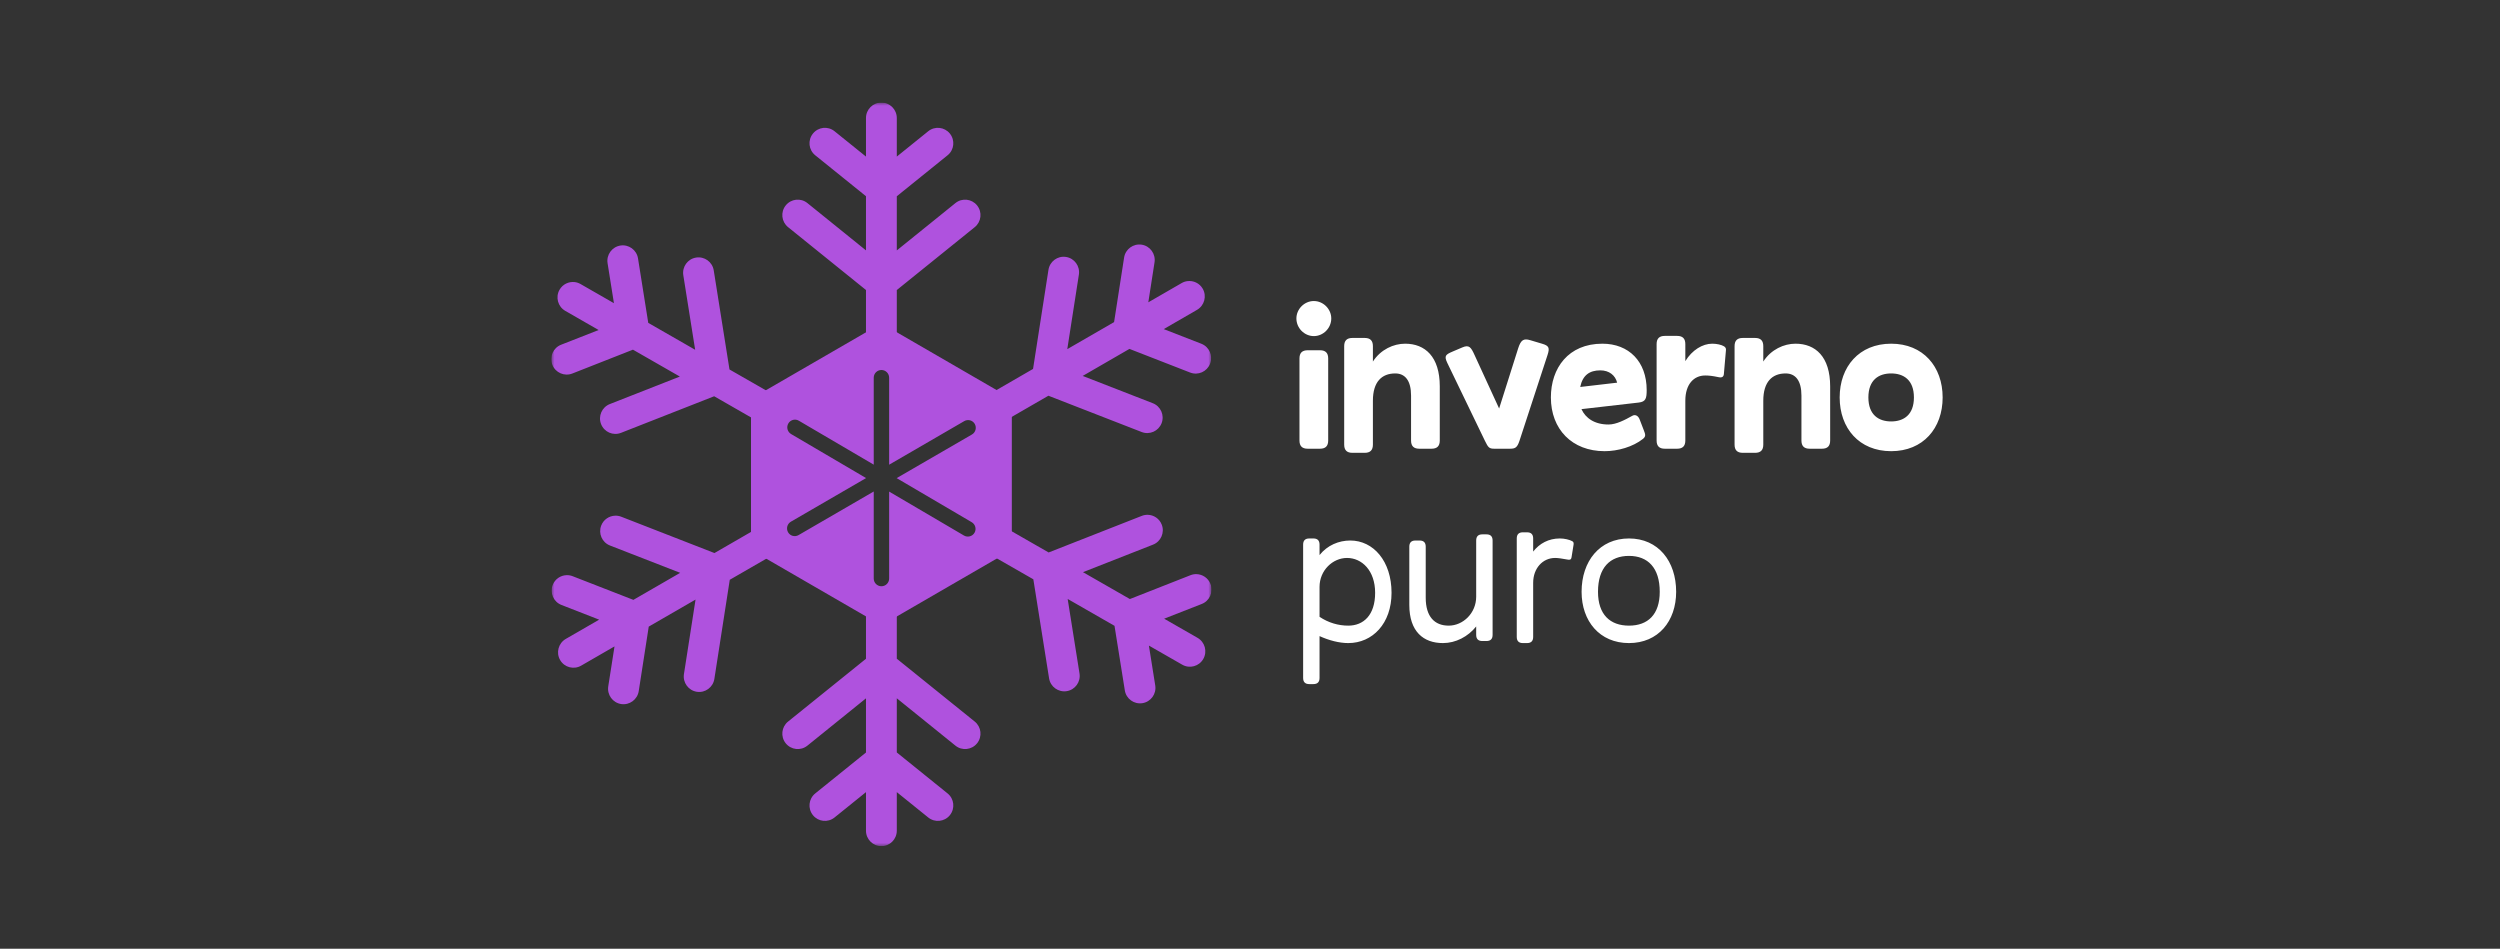 <svg width="390" height="148" viewBox="0 0 390 148" fill="none" xmlns="http://www.w3.org/2000/svg">
<rect x="0" y="0" width="390" height="148" fill="#333333" stroke="none"/>
<g clip-path="url(#clip0_1043_7034)">
<mask id="mask0_1043_7034" style="mask-type:luminance" maskUnits="userSpaceOnUse" x="86" y="16" width="103" height="116">
<path d="M189 16H86V132H189V16Z" fill="white"/>
</mask>
<g mask="url(#mask0_1043_7034)">
<path d="M137.496 16C136.169 16 135.093 17.079 135.093 18.41V24.427L130.188 20.473C129.671 20.056 129.035 19.887 128.423 19.953C127.812 20.02 127.232 20.324 126.816 20.842C125.983 21.879 126.142 23.389 127.176 24.223L135.093 30.609V39.059L125.952 31.679C125.435 31.261 124.798 31.093 124.187 31.159C123.575 31.225 122.988 31.529 122.572 32.047C121.74 33.084 121.906 34.602 122.94 35.436L135.093 45.241V57.071L137.496 55.678L139.9 57.071V45.248L152.06 35.436C153.094 34.602 153.26 33.084 152.428 32.047C151.596 31.011 150.082 30.844 149.048 31.679L139.9 39.066V30.617L147.824 24.223C148.858 23.389 149.017 21.879 148.184 20.842C147.352 19.805 145.838 19.639 144.804 20.473L139.9 24.427V18.41C139.9 17.079 138.824 16 137.496 16ZM178.108 38.17C176.796 37.964 175.564 38.865 175.359 40.181L173.797 50.249L166.496 54.466L168.306 42.839C168.511 41.524 167.612 40.288 166.301 40.083C164.989 39.877 163.764 40.778 163.559 42.093L161.156 57.553L150.941 63.457L153.329 64.835V67.636L163.552 61.733L178.1 67.395C179.338 67.877 180.729 67.258 181.21 66.018C181.69 64.777 181.073 63.382 179.835 62.9L168.9 58.645L176.193 54.428L185.664 58.118C186.901 58.6 188.293 57.981 188.773 56.74C189.254 55.499 188.644 54.104 187.406 53.622L181.541 51.34L186.738 48.336C187.888 47.671 188.287 46.191 187.624 45.038C187.127 44.173 186.173 43.74 185.243 43.855C184.933 43.894 184.629 43.99 184.342 44.157L179.137 47.161L180.106 40.926C180.311 39.611 179.419 38.375 178.108 38.17ZM96.779 38.305C95.469 38.515 94.573 39.747 94.782 41.062L95.773 47.297L90.561 44.307C90.272 44.142 89.969 44.043 89.659 44.006C88.729 43.894 87.78 44.337 87.286 45.203C86.627 46.359 87.027 47.833 88.18 48.494L93.385 51.484L87.526 53.78C86.29 54.266 85.682 55.666 86.167 56.906C86.651 58.145 88.048 58.754 89.284 58.269L98.74 54.549L106.056 58.743L95.127 63.036C93.891 63.521 93.283 64.921 93.768 66.16C94.252 67.4 95.641 68.009 96.877 67.524L111.411 61.816L121.671 67.704V64.835L124.007 63.487L113.799 57.636L111.343 42.176C111.134 40.862 109.898 39.971 108.587 40.181C107.276 40.39 106.387 41.622 106.596 42.937L108.444 54.564L101.128 50.369L99.529 40.308C99.32 38.994 98.09 38.096 96.779 38.305ZM153.329 80.303V83.165L150.993 84.52L161.201 90.371L163.657 105.824C163.866 107.138 165.103 108.029 166.413 107.819C167.724 107.61 168.613 106.377 168.404 105.063L166.556 93.436L173.864 97.63L175.472 107.699C175.681 109.013 176.91 109.904 178.221 109.695C179.531 109.485 180.427 108.253 180.219 106.938L179.227 100.71L184.432 103.693C185.584 104.353 187.055 103.952 187.714 102.797C188.373 101.641 187.973 100.166 186.821 99.506L181.608 96.516L187.474 94.219C188.71 93.734 189.318 92.333 188.833 91.094C188.47 90.165 187.592 89.59 186.655 89.565C186.343 89.557 186.025 89.61 185.716 89.731L176.26 93.451L168.945 89.257L179.873 84.964C181.109 84.479 181.717 83.078 181.232 81.839C180.869 80.91 179.998 80.335 179.062 80.31C178.75 80.302 178.432 80.355 178.123 80.476L163.589 86.184L153.329 80.303ZM121.671 80.371L111.456 86.275L96.9 80.604C96.59 80.484 96.273 80.437 95.961 80.446C95.025 80.474 94.15 81.052 93.79 81.982C93.31 83.223 93.92 84.618 95.157 85.1L106.108 89.362L98.808 93.579L89.336 89.889C89.027 89.769 88.702 89.714 88.39 89.724C87.454 89.752 86.579 90.329 86.219 91.26C85.739 92.5 86.356 93.896 87.594 94.377L93.467 96.667L88.262 99.671C87.112 100.336 86.713 101.809 87.376 102.962C88.039 104.115 89.508 104.508 90.658 103.843L95.863 100.839L94.887 107.074C94.682 108.389 95.581 109.625 96.892 109.83C98.204 110.035 99.436 109.134 99.641 107.819L101.204 97.751L108.504 93.534L106.694 105.161C106.489 106.476 107.388 107.712 108.699 107.917C110.011 108.122 111.236 107.222 111.441 105.907L113.844 90.447L124.059 84.55L121.671 83.165V80.371ZM135.093 90.936V102.766L122.94 112.564C121.906 113.398 121.74 114.916 122.572 115.952C123.404 116.989 124.918 117.156 125.952 116.321L135.093 108.941V117.391L127.176 123.776C126.142 124.611 125.983 126.128 126.816 127.165C127.648 128.202 129.154 128.361 130.188 127.527L135.093 123.573V129.59C135.093 130.921 136.169 132 137.496 132C138.824 132 139.9 130.921 139.9 129.59V123.573L144.804 127.527C145.838 128.361 147.352 128.202 148.184 127.165C149.017 126.128 148.858 124.611 147.824 123.776L139.9 117.383V108.934L149.048 116.321C150.082 117.156 151.596 116.989 152.428 115.952C153.26 114.916 153.094 113.398 152.06 112.564L139.9 102.759V90.936L137.496 92.329L135.093 90.936Z" fill="#AF52DE"/>
<path d="M137.504 50.445L117.156 62.222V85.778L137.504 97.555L157.843 85.778V62.222L137.504 50.445ZM137.504 57.719C138.167 57.719 138.706 58.258 138.706 58.924V72.494L150.423 65.694C150.566 65.61 150.718 65.563 150.873 65.543C151.338 65.485 151.811 65.699 152.06 66.13C152.393 66.706 152.199 67.446 151.624 67.78L139.877 74.587L151.587 81.463C152.159 81.799 152.358 82.537 152.022 83.112C151.687 83.686 150.95 83.877 150.377 83.541L138.706 76.688V90.251C138.706 90.916 138.167 91.456 137.504 91.456C136.84 91.456 136.302 90.916 136.302 90.251V76.673L124.578 83.473C124.003 83.807 123.272 83.612 122.94 83.037C122.608 82.461 122.801 81.721 123.376 81.387L135.108 74.58L123.413 67.712C122.841 67.376 122.642 66.637 122.978 66.063C123.229 65.632 123.707 65.415 124.172 65.475C124.327 65.496 124.479 65.549 124.622 65.633L136.302 72.486V58.924C136.302 58.258 136.84 57.719 137.504 57.719Z" fill="#AF52DE"/>
</g>
</g>
<path d="M204.958 52.432C203.486 52.432 202.238 51.184 202.238 49.68C202.238 48.208 203.486 46.96 204.958 46.96C206.43 46.96 207.678 48.208 207.678 49.68C207.678 51.184 206.43 52.432 204.958 52.432ZM207.198 68.72C207.198 69.584 206.782 70 205.918 70H203.998C203.134 70 202.718 69.584 202.718 68.72V55.92C202.718 55.056 203.134 54.64 203.998 54.64H205.918C206.782 54.64 207.198 55.056 207.198 55.92V68.72ZM214.173 69.36C214.173 70.224 213.757 70.64 212.893 70.64H210.973C210.109 70.64 209.693 70.224 209.693 69.36V54C209.693 53.136 210.109 52.72 210.973 52.72H212.893C213.757 52.72 214.173 53.136 214.173 54V56.4C215.389 54.512 217.405 53.616 219.197 53.616C222.301 53.616 224.605 55.632 224.605 60.272V68.72C224.605 69.584 224.189 70 223.325 70H221.405C220.541 70 220.125 69.584 220.125 68.72V61.712C220.125 59.376 219.197 58.256 217.661 58.256C215.549 58.256 214.173 59.568 214.173 62.512V69.36ZM235.56 70H233.128C232.328 70 232.168 69.84 231.656 68.784L225.768 56.592C225.256 55.504 225.512 55.312 226.632 54.832L228.136 54.192C229.192 53.744 229.48 54.16 230.056 55.44L233.864 63.728L236.84 54.32C237.256 53.04 237.672 52.752 238.728 53.072L240.552 53.616C241.672 53.936 241.768 54.288 241.416 55.376L237.032 68.784C236.68 69.84 236.36 70 235.56 70ZM250.322 70.384C245.234 70.384 241.938 66.96 241.938 62C241.938 57.424 244.658 53.616 249.97 53.616C254.098 53.616 256.882 56.4 256.882 60.848C256.882 62.128 256.754 62.672 255.634 62.8L246.706 63.824C247.346 65.232 248.754 66.224 250.93 66.224C252.146 66.224 253.522 65.488 254.61 64.88C255.09 64.592 255.57 64.848 255.794 65.456L256.434 67.12C256.658 67.728 256.818 68.048 256.306 68.464C254.738 69.712 252.37 70.384 250.322 70.384ZM249.65 57.776C247.986 57.776 246.898 58.512 246.514 60.368L252.274 59.696C251.986 58.544 251.026 57.776 249.65 57.776ZM262.911 68.72C262.911 69.584 262.495 70 261.631 70H259.711C258.847 70 258.431 69.584 258.431 68.72V53.68C258.431 52.816 258.847 52.4 259.711 52.4H261.631C262.495 52.4 262.911 52.816 262.911 53.68V56.336C263.967 54.608 265.599 53.616 267.103 53.616C267.807 53.616 268.543 53.776 268.959 54.032C269.215 54.192 269.279 54.416 269.247 54.64L268.927 58.32C268.895 58.8 268.607 58.96 268.063 58.832C267.167 58.64 266.559 58.576 266.015 58.576C264.255 58.576 262.911 59.92 262.911 62.512V68.72ZM275.073 69.36C275.073 70.224 274.657 70.64 273.793 70.64H271.873C271.009 70.64 270.593 70.224 270.593 69.36V54C270.593 53.136 271.009 52.72 271.873 52.72H273.793C274.657 52.72 275.073 53.136 275.073 54V56.4C276.289 54.512 278.305 53.616 280.097 53.616C283.201 53.616 285.505 55.632 285.505 60.272V68.72C285.505 69.584 285.089 70 284.225 70H282.305C281.441 70 281.025 69.584 281.025 68.72V61.712C281.025 59.376 280.097 58.256 278.561 58.256C276.449 58.256 275.073 59.568 275.073 62.512V69.36ZM295.02 70.384C290.028 70.384 286.988 66.8 286.988 62C286.988 57.2 290.028 53.616 295.02 53.616C300.012 53.616 303.052 57.2 303.052 62C303.052 66.8 300.012 70.384 295.02 70.384ZM295.02 65.744C296.972 65.744 298.572 64.72 298.572 62C298.572 59.28 296.972 58.256 295.02 58.256C293.068 58.256 291.468 59.28 291.468 62C291.468 64.72 293.068 65.744 295.02 65.744Z" fill="white"/>
<path d="M205.849 105.76C205.849 106.4 205.529 106.72 204.889 106.72H204.249C203.609 106.72 203.289 106.4 203.289 105.76V84.96C203.289 84.32 203.609 84 204.249 84H204.889C205.529 84 205.849 84.32 205.849 84.96V86.592C207.065 85.056 208.857 84.32 210.649 84.32C214.233 84.32 217.081 87.52 217.081 92.48C217.081 97.28 214.105 100.32 210.329 100.32C208.921 100.32 207.321 99.904 205.849 99.232V105.76ZM210.329 97.6C212.729 97.6 214.521 95.936 214.521 92.48C214.521 88.992 212.441 87.04 210.137 87.04C207.897 87.04 205.849 88.992 205.849 91.552V96.224C207.225 97.152 208.793 97.6 210.329 97.6ZM230.285 99.04V97.728C229.005 99.328 227.085 100.32 225.101 100.32C222.061 100.32 219.853 98.528 219.853 94.368V85.28C219.853 84.64 220.173 84.32 220.813 84.32H221.453C222.093 84.32 222.413 84.64 222.413 85.28V93.248C222.413 96.192 223.789 97.6 225.997 97.6C228.237 97.6 230.285 95.648 230.285 93.088V84.32C230.285 83.68 230.605 83.36 231.245 83.36H231.885C232.525 83.36 232.845 83.68 232.845 84.32V99.04C232.845 99.68 232.525 100 231.885 100H231.245C230.605 100 230.285 99.68 230.285 99.04ZM239.174 99.36C239.174 100 238.854 100.32 238.214 100.32H237.574C236.934 100.32 236.614 100 236.614 99.36V84C236.614 83.36 236.934 83.04 237.574 83.04H238.214C238.854 83.04 239.174 83.36 239.174 84V86.048C240.166 84.768 241.606 84 243.334 84C244.07 84 244.838 84.192 245.254 84.416C245.478 84.544 245.51 84.672 245.478 84.96L245.158 86.944C245.094 87.328 244.87 87.36 244.55 87.296C243.654 87.136 243.078 87.04 242.598 87.04C240.646 87.04 239.174 88.672 239.174 90.912V99.36ZM254.12 100.32C249.544 100.32 246.728 96.896 246.728 92.32C246.728 87.552 249.544 84 254.12 84C258.696 84 261.48 87.552 261.48 92.32C261.48 96.896 258.696 100.32 254.12 100.32ZM254.12 97.6C257.064 97.6 258.92 95.872 258.92 92.32C258.92 88.576 257.064 86.72 254.12 86.72C251.176 86.72 249.288 88.544 249.288 92.32C249.288 95.872 251.176 97.6 254.12 97.6Z" fill="white"/>
<defs>
<clipPath id="clip0_1043_7034">
<rect width="103" height="116" fill="white" transform="translate(86 16)"/>
</clipPath>
</defs>
</svg>
